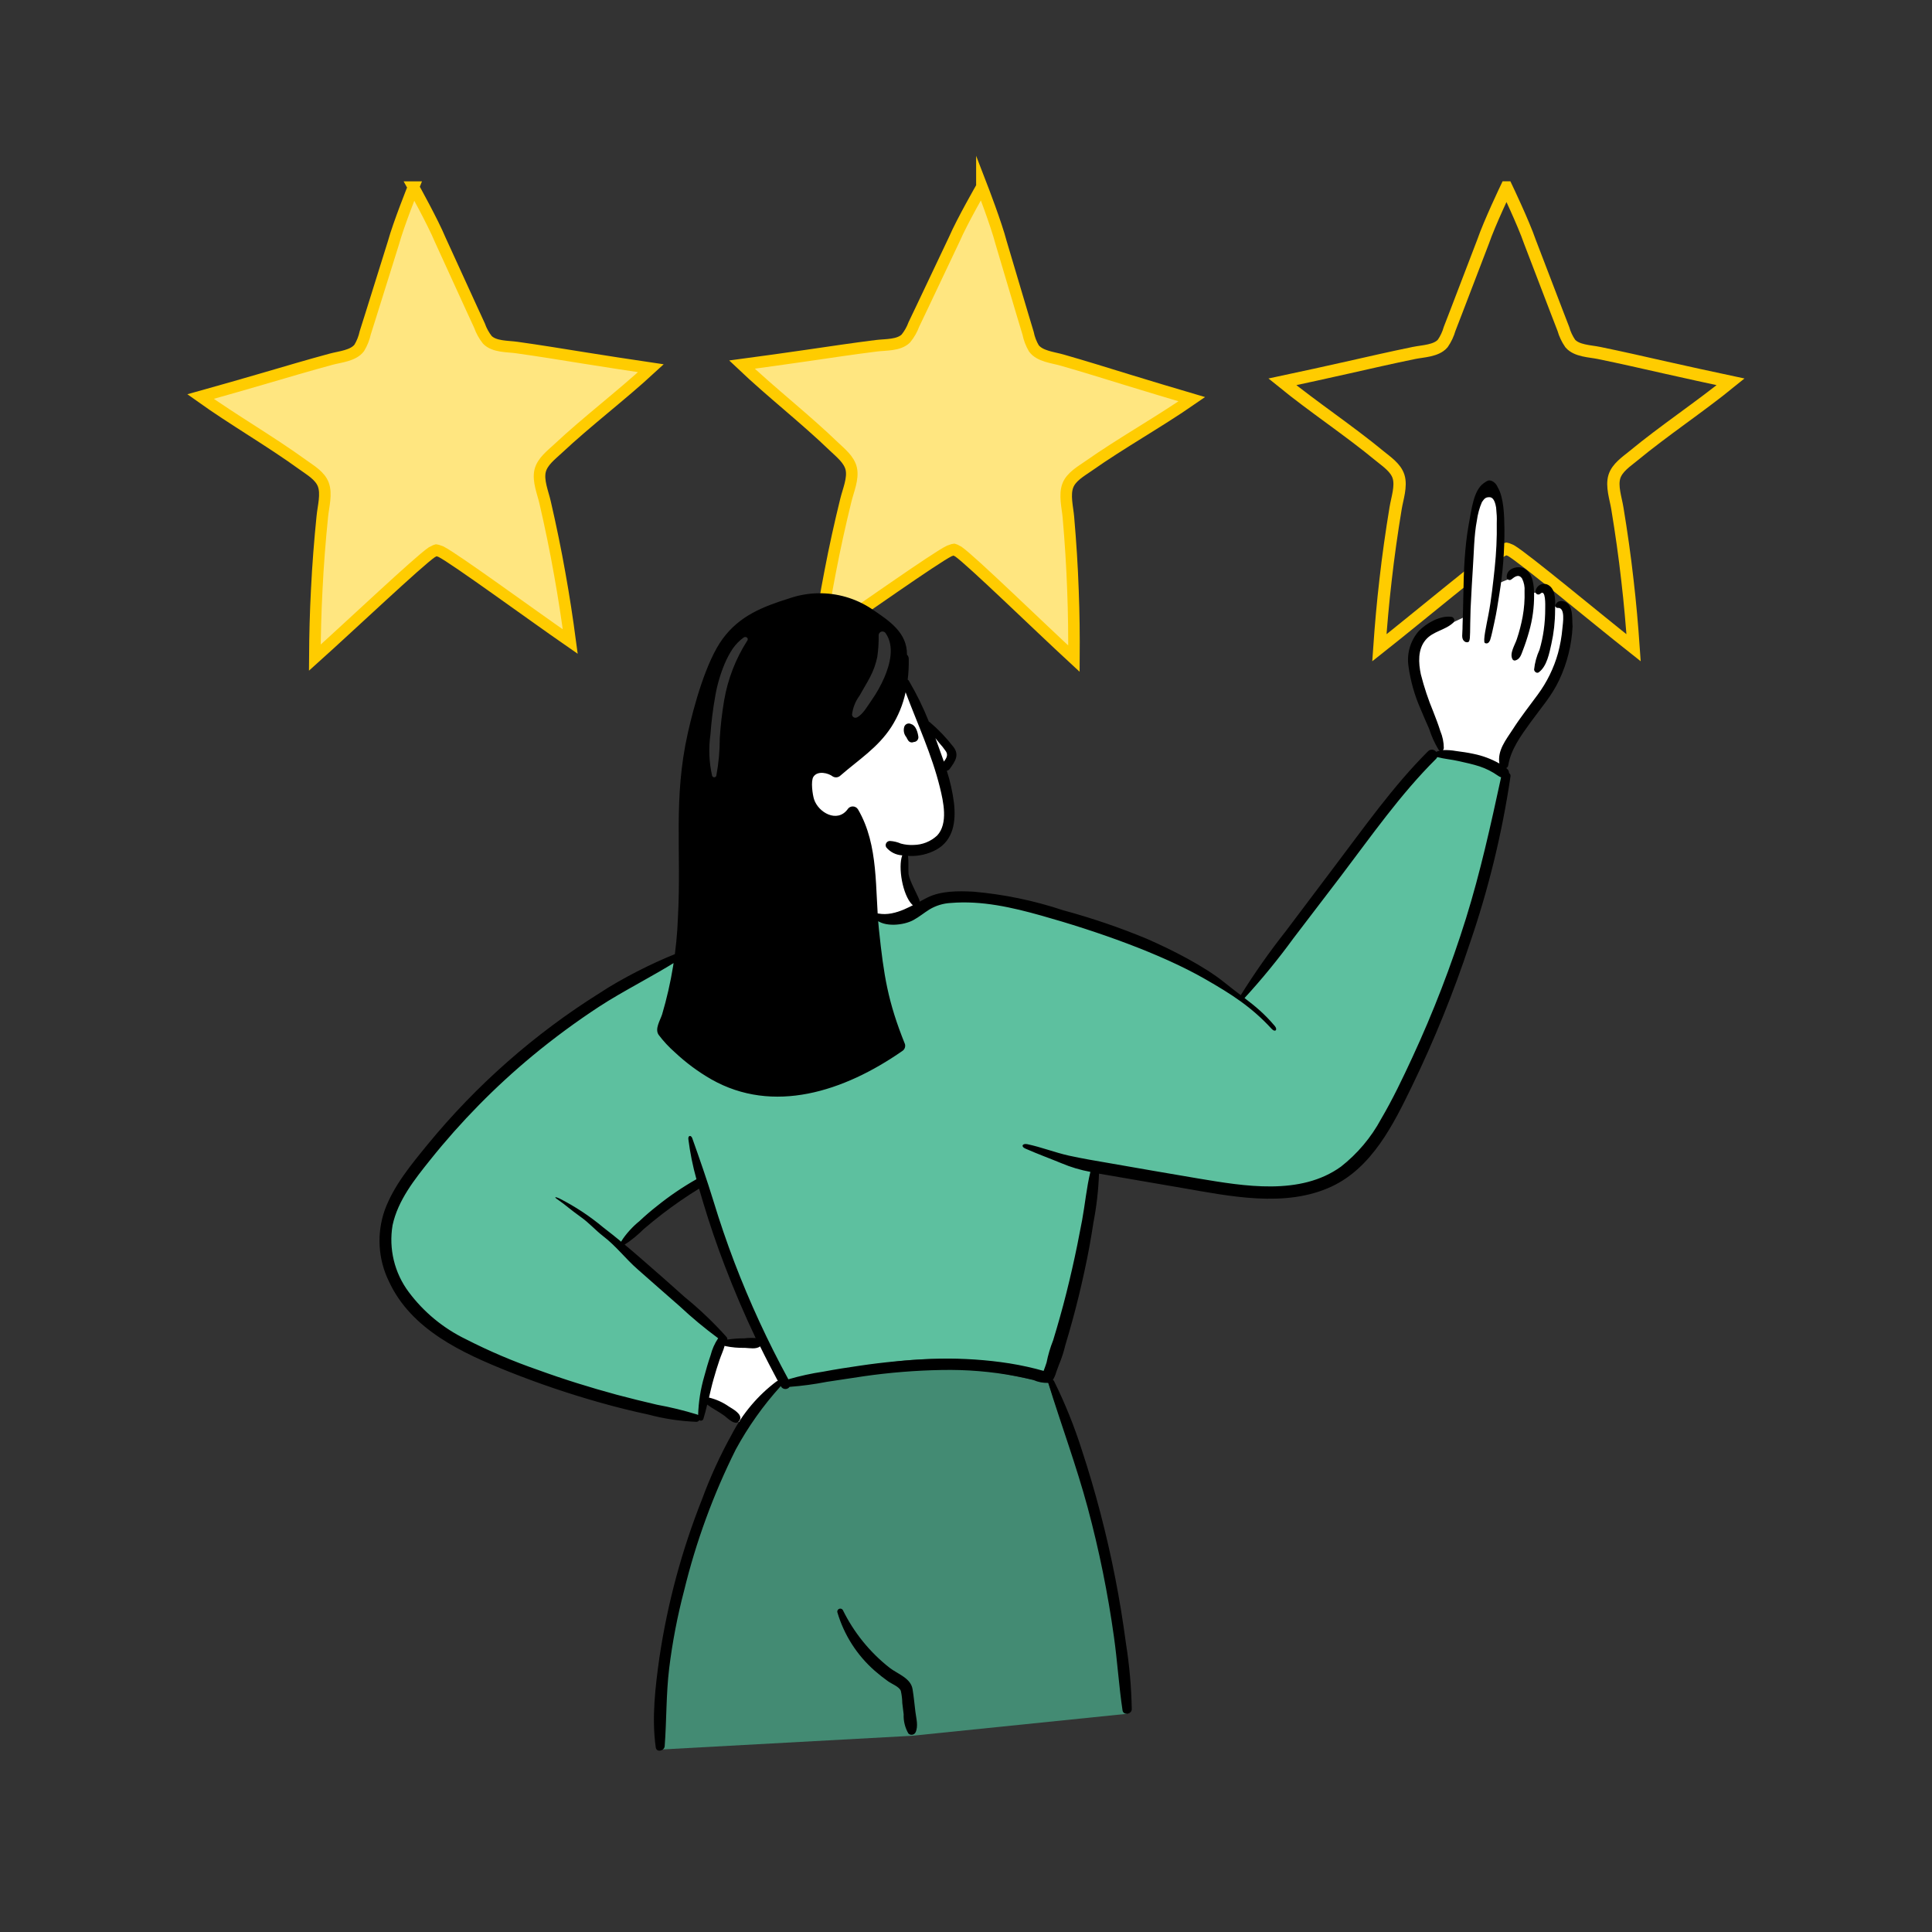 <?xml version="1.0" encoding="UTF-8" standalone="no"?>
<svg
   xmlns:dc="http://purl.org/dc/elements/1.1/"
   xmlns:cc="http://creativecommons.org/ns#"
   xmlns:rdf="http://www.w3.org/1999/02/22-rdf-syntax-ns#"
   xmlns:svg="http://www.w3.org/2000/svg"
   xmlns="http://www.w3.org/2000/svg"
   xmlns:sodipodi="http://sodipodi.sourceforge.net/DTD/sodipodi-0.dtd"
   xmlns:inkscape="http://www.inkscape.org/namespaces/inkscape"
   viewBox="0 0 300 300"
   version="1.1"
   id="svg32"
   sodipodi:docname="badges.svg"
   inkscape:version="0.92.5 (2060ec1f9f, 2020-04-08)">
  <rect x="0" y="0" width="300" height="300" fill="#333333" stroke="none"/>
  <sodipodi:namedview
     pagecolor="#ffffff"
     bordercolor="#666666"
     borderopacity="1"
     objecttolerance="10"
     gridtolerance="10"
     guidetolerance="10"
     inkscape:pageopacity="0"
     inkscape:pageshadow="2"
     inkscape:window-width="1920"
     inkscape:window-height="1019"
     id="namedview34"
     showgrid="false"
     inkscape:zoom="5.6568542"
     inkscape:cx="172.01482"
     inkscape:cy="228.06494"
     inkscape:window-x="0"
     inkscape:window-y="29"
     inkscape:window-maximized="1"
     inkscape:current-layer="svg32" />
  <defs
     id="defs4">
    <style
       id="style2"></style>
  </defs>
  <title
     id="title6">Badges</title>
  <path
     transform="matrix(-1.096,0.118,0.178,1.269,261.824,-54.784)"
     style="fill:#ffffff;fill-rule:evenodd;stroke:none;fill-opacity:1"
     inkscape:transform-center-x="-2.3398449"
     inkscape:transform-center-y="3.6285589"
     d="m 138.331,142.723 -6.077,-0.8 0.801,-7.01 -5.152,-0.498 -2.492,-4.421 0.435,-4.472 -1.823,-1.616 3.279,-3.718 2.296,-5.361 16.877,9.644 c -2.254,6.238 -5.319,12.208 -8.144,18.252 z"
     id="path853"
     inkscape:connector-curvature="0"
     sodipodi:nodetypes="ccccccccccc" />
  <path
     transform="rotate(8.6)"
     style="opacity:1;fill:#ffffff;fill-opacity:1;stroke:none;stroke-width:1.926;stroke-miterlimit:10;stroke-dasharray:none;stroke-opacity:1"
     d="m 142.1,189.487 6.021,-1.192 3.877,5.602 -4.937,7.565 -6.098,-2.863 z"
     id="rect844"
     inkscape:connector-curvature="0"
     sodipodi:nodetypes="cccccc" />
  <path
     style="fill:none;fill-opacity:1;stroke:#ffcc00;stroke-width:1.913;stroke-miterlimit:10;stroke-dasharray:none;stroke-opacity:1"
     d="m 233.924,29.108 c 0,0 -2.631,5.511 -3.624,8.397 -1.391,3.623 -2.781,7.262 -4.171,10.886 -0.34,0.894 -0.679,1.778 -1.036,2.681 -0.229,0.808 -0.59,1.573 -1.067,2.264 -1.003,1.164 -3.059,1.182 -4.466,1.473 -3.477,0.711 -6.938,1.505 -10.399,2.285 -3.333,0.744 -6.683,1.489 -10.034,2.198 4.918,3.996 10.24,7.49 15.141,11.534 1.068,0.873 2.461,1.796 2.897,3.172 0.469,1.504 -0.211,3.412 -0.454,4.916 -0.615,3.72 -1.147,7.457 -1.568,11.21 -0.404,3.477 -0.712,6.971 -0.955,10.465 5.96,-4.711 16.867,-13.811 19.039,-15.096 0.6,-0.271 0.698,-0.285 0.698,-0.285 0,0 0.099,0.014 0.698,0.285 2.172,1.285 13.078,10.385 19.039,15.096 -0.242,-3.495 -0.55,-6.988 -0.955,-10.465 -0.42,-3.753 -0.953,-7.49 -1.568,-11.21 -0.243,-1.504 -0.923,-3.412 -0.454,-4.916 0.436,-1.376 1.829,-2.299 2.897,-3.172 4.901,-4.044 10.223,-7.538 15.141,-11.534 -3.352,-0.709 -6.702,-1.454 -10.034,-2.198 -3.461,-0.781 -6.922,-1.574 -10.399,-2.285 -1.408,-0.291 -3.463,-0.308 -4.466,-1.473 -0.477,-0.691 -0.838,-1.456 -1.067,-2.264 -0.357,-0.903 -0.696,-1.787 -1.036,-2.681 -1.391,-3.624 -2.781,-7.263 -4.171,-10.886 -0.993,-2.886 -3.624,-8.397 -3.624,-8.397 z"
     id="path24-3"
     inkscape:connector-curvature="0"
     class="badges-asset-star-3" />
  <path
     style="opacity:1;fill:#ffffff;fill-opacity:1;stroke:none;stroke-width:19.255;stroke-miterlimit:10;stroke-dasharray:none;stroke-opacity:1"
     d="m 228.938,79.431 2.084,-3.73 1.741,1.547 -0.082,13.33 4.233,-1.755 0.975,3.278 2.262,-0.292 0.283,2.337 2.655,0.115 -0.843,9.156 -7.756,12.325 -0.963,4.342 -9.613,-2.975 -3.414,-9.611 -0.428,-8.227 7.624,-3.606 z"
     id="rect1766"
     inkscape:connector-curvature="0"
     sodipodi:nodetypes="ccccccccccccccccc" />
  <path
     style="opacity:1;fill:#438b73;fill-opacity:1;stroke:none;stroke-width:1.926;stroke-miterlimit:10;stroke-dasharray:none;stroke-opacity:1"
     d="m 113.2,225.356 7.568,-10.232 26.231,-3.59 15.78,3.192 8.242,24.532 3.947,26.864 -33.38,3.412 -39.452,2.156 2.625,-22.191 z"
     id="rect1771"
     inkscape:connector-curvature="0"
     sodipodi:nodetypes="cccccccccc" />
  <path
     style="fill:#ffe680;fill-opacity:1;stroke:#ffcc00;stroke-width:1.793;stroke-miterlimit:10;stroke-opacity:1;stroke-dasharray:none"
     d="m 152.47,29.005 c 0,0 -3.066,5.328 -4.286,8.148 -1.676,3.529 -3.352,7.075 -5.028,10.605 -0.41,0.871 -0.819,1.732 -1.247,2.611 -0.292,0.794 -0.713,1.533 -1.246,2.19 -1.097,1.091 -3.161,0.95 -4.597,1.133 -3.545,0.445 -7.08,0.974 -10.614,1.491 -3.403,0.489 -6.823,0.978 -10.242,1.431 4.628,4.391 9.699,8.309 14.306,12.746 1.004,0.959 2.331,1.993 2.662,3.408 0.354,1.546 -0.475,3.409 -0.835,4.9 -0.905,3.686 -1.728,7.396 -2.439,11.131 -0.674,3.458 -1.253,6.941 -1.766,10.43 6.346,-4.268 17.996,-12.56 20.275,-13.682 0.623,-0.226 0.723,-0.232 0.723,-0.232 0,0 0.098,0.022 0.679,0.34 2.081,1.457 12.325,11.434 17.944,16.623 0.027,-3.526 -0.013,-7.057 -0.15,-10.578 -0.132,-3.799 -0.378,-7.592 -0.708,-11.373 -0.128,-1.528 -0.663,-3.496 -0.076,-4.97 0.544,-1.347 2.013,-2.166 3.152,-2.96 5.232,-3.68 10.843,-6.776 16.088,-10.408 -3.309,-0.971 -6.614,-1.977 -9.902,-2.981 -3.413,-1.051 -6.827,-2.115 -10.261,-3.097 -1.39,-0.401 -3.452,-0.577 -4.369,-1.823 -0.426,-0.731 -0.729,-1.526 -0.896,-2.355 -0.288,-0.934 -0.561,-1.848 -0.833,-2.771 -1.116,-3.745 -2.23,-7.505 -3.346,-11.249 -0.774,-2.974 -2.989,-8.708 -2.989,-8.708 z"
     id="path24-3-0"
     inkscape:connector-curvature="0"
     class="badges-asset-star-2" />
  <path
     style="fill:#ffe680;fill-opacity:1;stroke:#ffcc00;stroke-width:1.793;stroke-miterlimit:10;stroke-opacity:1;stroke-dasharray:none"
     d="m 64.198,29.053 c 0,0 -2.294,5.703 -3.11,8.666 -1.168,3.728 -2.335,7.472 -3.503,11.201 -0.285,0.92 -0.57,1.83 -0.871,2.759 -0.179,0.827 -0.493,1.617 -0.929,2.342 -0.934,1.233 -2.998,1.38 -4.394,1.762 -3.448,0.934 -6.876,1.95 -10.304,2.954 -3.301,0.958 -6.62,1.918 -9.943,2.843 5.194,3.704 10.761,6.878 15.941,10.631 1.128,0.81 2.586,1.649 3.111,3.004 0.566,1.481 0.004,3.442 -0.145,4.968 -0.383,3.776 -0.681,7.565 -0.866,11.362 -0.186,3.519 -0.275,7.048 -0.298,10.575 5.691,-5.11 16.073,-14.943 18.174,-16.371 0.586,-0.31 0.684,-0.331 0.684,-0.331 0,0 0.1,0.008 0.72,0.242 2.263,1.154 13.796,9.607 20.082,13.964 -0.464,-3.496 -0.995,-6.986 -1.621,-10.454 -0.659,-3.744 -1.431,-7.465 -2.284,-11.164 -0.34,-1.496 -1.143,-3.37 -0.767,-4.911 0.351,-1.41 1.692,-2.425 2.71,-3.37 4.669,-4.373 9.794,-8.22 14.483,-12.545 -3.412,-0.501 -6.825,-1.037 -10.221,-1.574 -3.526,-0.566 -7.054,-1.144 -10.593,-1.639 -1.433,-0.203 -3.499,-0.091 -4.58,-1.197 -0.523,-0.664 -0.934,-1.41 -1.215,-2.207 -0.415,-0.885 -0.813,-1.752 -1.21,-2.628 -1.626,-3.553 -3.253,-7.122 -4.879,-10.674 -1.181,-2.837 -4.172,-8.207 -4.172,-8.207 z"
     id="path24-3-0-6"
     inkscape:connector-curvature="0"
     class="badges-asset-star-1" />
  <ellipse
     style="opacity:1;fill:#ffffff;fill-opacity:1;stroke:none;stroke-width:3.124;stroke-miterlimit:10;stroke-dasharray:none;stroke-opacity:1"
     id="path1669"
     cx="235.946"
     cy="90.35"
     rx="1.076"
     ry="0.861" />
  <ellipse
     style="opacity:1;fill:#ffffff;fill-opacity:1;stroke:none;stroke-width:3.3;stroke-miterlimit:10;stroke-dasharray:none;stroke-opacity:1"
     id="path1669-2"
     cx="239.207"
     cy="92.796"
     rx="1.076"
     ry="0.961" />
  <ellipse
     style="opacity:1;fill:#ffffff;fill-opacity:1;stroke:none;stroke-width:2.829;stroke-miterlimit:10;stroke-dasharray:none;stroke-opacity:1"
     id="path1669-6"
     cx="242.13"
     cy="95.116"
     rx="0.894"
     ry="0.85" />
  <path
     style="fill:#5dc09f;fill-opacity:1;stroke:#5dc09f;stroke-width:0.354;stroke-opacity:1"
     d="m 99.505,217.723 c -15.213,-4.243 -27.095,-8.665 -32.098,-12.845 -4.536,-3.789 -7.036,-7.41 -7.067,-12.06 -0.017,-2.537 0.487,-4.226 1.624,-6.605 3.505,-7.33 17.245,-21.263 28.551,-28.985 4.855,-3.316 14.629,-8.116 14.623,-7.616 -0.009,0.773 -0.572,6.189 -1.978,8.296 l -0.916,2.079 0.876,1.374 c 1.146,1.502 4.38,3.618 6.951,5.264 5.58,3.572 12.469,4.353 19.734,1.769 3.041,-1.082 7.821,-3.937 9.365,-5.226 1.107,-0.924 0.91,-0.25 0.51,-1.573 -2.387,-7.882 -3.444,-14.797 -3.444,-18.253 0,-0.794 0.077,-0.843 0.758,-0.478 1.225,0.656 3.739,0.494 6.384,-1.104 2.101,-1.269 2.838,-1.52 4.904,-1.668 4.23,-0.303 10.636,0.423 19.887,3.408 12.609,4.068 22.499,9.429 27.653,14.345 1.361,1.298 1.709,1.98 2.079,1.838 0.812,-0.312 -0.39,-0.821 -2.715,-2.859 -1.066,-0.935 -1.93,-1.711 -1.933,-1.845 -0.002,-0.135 1.213,-1.766 2.205,-2.895 0.992,-1.129 5.157,-7.065 9.651,-12.996 10.604,-13.994 12.235,-15.459 15.361,-18.899 l 2.62,-2.883 3.612,0.737 c 1.694,0.346 3.776,1.012 4.638,1.43 1.556,0.753 2.151,1.289 1.922,2.731 -0.499,3.136 -3.815,16.328 -5.351,21.185 -2.783,8.802 -8.277,22.506 -11.794,28.872 -5.186,9.385 -11.667,13.255 -21.236,12.629 -5.519,-0.361 -27.208,-4.548 -32.389,-6.052 -3.74,-1.085 -3.187,-1.75 -3.187,-0.916 0,0.511 0.679,0.197 3.911,1.453 2.285,0.888 5.311,1.815 5.861,1.952 0.795,0.199 0.962,0.403 0.815,1 -0.101,0.413 -0.581,3.124 -0.877,4.971 -1.139,7.112 -3.414,15.598 -5.642,22.772 l -1.11,3.573 -1.131,-0.335 c -2.752,-0.816 -8.694,-2.494 -14.061,-2.496 -6.515,-0.002 -10.62,0.558 -17.846,2.532 -7.312,1.997 -7.433,1.3 -9.366,-2.408 -3.014,-5.779 -6.221,-14.264 -9.62,-24.389 -2.258,-6.725 -2.719,-10.386 -3.052,-10.386 -0.751,0 0.198,3.171 1.171,6.389 0.133,0.439 -0.951,1.246 -2.725,2.415 -2.921,1.924 -7.941,6.414 -8.465,7.393 -0.53,0.989 -1.131,0.126 -3.001,-1.434 -2.448,-2.042 -6.408,-4.62 -7.186,-4.62 -0.986,0 -0.669,-0.542 2.431,1.817 1.521,1.158 4.649,3.948 6.763,5.958 3.848,3.659 12.318,10.836 14.427,12.498 l 0.918,1.224 -1.071,3.056 c -0.478,1.455 -1.053,3.832 -1.392,5.51 l -0.679,3.832 z"
     id="path843"
     inkscape:connector-curvature="0"
     sodipodi:nodetypes="ssssscscccsccscccsccccssccscccsccsccccscccsccscscsssscccccs" />
  <path
     inkscape:connector-curvature="0"
     style="fill:#fa84bf;fill-opacity:1;stroke:#fa84bf;stroke-width:0.326px;stroke-miterlimit:10;stroke-opacity:1"
     d="m 24.219,-352.796 c -1.742,3.355 -3.338,6.793 -4.754,10.293 -1.859,5.089 -4.115,13.013 -5.088,13.938 -0.979,0.929 -9.105,3.24 -9.105,3.24 0,0 -0.213,4.421 -0.123,15.137 0.004,0.488 1.507,1.311 1.506,1.824 -0.016,7.007 -1.453,16.404 -1.488,28.273 6.563,-5.537 13.515,-10.649 20.289,-15.941 0.414,-0.383 1.053,-0.383 1.467,0 5.435,5.381 11.166,10.455 17.166,15.197 -0.244,-3.518 -0.554,-7.035 -0.961,-10.535 -0.423,-3.778 -0.959,-7.54 -1.578,-11.285 -0.245,-1.514 -0.929,-3.435 -0.457,-4.949 0.439,-1.385 1.841,-2.314 2.916,-3.193 4.934,-4.071 10.291,-7.588 15.242,-11.611 -3.374,-0.714 -6.747,-1.464 -10.102,-2.213 -3.484,-0.786 -6.969,-1.585 -10.469,-2.301 -1.417,-0.293 -3.486,-0.31 -4.496,-1.482 -0.48,-0.696 -0.844,-1.466 -1.074,-2.279 -0.359,-0.909 -0.701,-1.799 -1.043,-2.699 -1.4,-3.648 -2.799,-7.312 -4.199,-10.959 -1,-2.906 -2.22,-5.732 -3.648,-8.453 z"
     id="path24-7" />
  <path
     inkscape:connector-curvature="0"
     class="d"
     d="m 228.925,-324.188 c -9.1,-2.361 -18.84,-1.872 -27.634,-5.438 a 0.06,0.06 0 0 0 -0.016,-0.049 q -4.347,-13.215 -8.7,-26.446 c -0.081,-0.228 -0.439,-0.325 -0.553,-0.065 q -4.788,9.845 -8.859,20 c -0.7,1.742 -1.368,3.5 -2.035,5.26 a 3.047,3.047 0 0 1 -0.538,1.189 3.077,3.077 0 0 1 -1.221,0.456 c -0.961,0.293 -1.938,0.569 -2.9,0.846 -3.567,1.01 -7.182,1.906 -10.813,2.687 -4.12,0.88 -8.289,1.6 -12.457,2.182 -0.228,0.033 -0.277,0.358 -0.131,0.505 a 187.177,187.177 0 0 0 21.121,17.31 q -2.541,12.482 -4.576,25.077 a 0.306,0.306 0 0 0 0.5,0.294 c 6.416,-6.563 15.47,-9.934 21.381,-17.034 l 1.221,1.417 c 0.423,-2.361 0.863,-4.738 1.3,-7.1 a 41.094,41.094 0 0 1 1.088,-4.663 3.818,3.818 0 0 1 1.775,-2.524 c 2.085,-0.977 2.98,1.449 3.078,3.061 a 32.577,32.577 0 0 1 -0.635,8.24 2.6,2.6 0 0 1 2.378,-0.081 2.822,2.822 0 0 1 1.547,2.28 2.177,2.177 0 0 1 1.693,-0.082 3.3,3.3 0 0 1 1.775,2.687 1.8,1.8 0 0 1 2.166,0.472 c 1.075,1.254 0.847,3.583 0.863,5.113 a 37.171,37.171 0 0 1 -0.863,8.159 l 0.391,0.391 a 0.3,0.3 0 0 0 0.5,-0.212 c 0.831,-6.563 1.678,-13.125 2.02,-19.736 q 0.121,-2.492 0.146,-4.983 c 0,-0.961 -0.146,-1.645 0.6,-2.329 0.6,-0.537 1.188,-1.075 1.791,-1.628 2.426,-2.231 4.787,-4.495 7.116,-6.823 q 3.883,-3.885 7.572,-7.947 a 0.284,0.284 0 0 0 -0.091,-0.486 z"
     id="path28-9"
     style="fill:#fa84bf;fill-opacity:1" />
  <path
     inkscape:connector-curvature="0"
     class="d"
     d="m 144.916,-327.379 c -9.233,-1.791 -18.938,-0.684 -27.943,-3.713 0,-0.016 0,-0.016 -0.017,-0.033 q -5.178,-12.921 -10.34,-25.859 a 0.305,0.305 0 0 0 -0.586,0 c -2.817,6.84 -5.39,13.777 -7.67,20.8 -0.586,1.791 -1.156,3.583 -1.694,5.374 -0.146,0.472 -0.2,0.814 -0.635,1.058 a 7.731,7.731 0 0 1 -1.221,0.456 c -0.928,0.342 -1.873,0.684 -2.8,1.01 -3.452,1.221 -6.953,2.312 -10.487,3.306 q -6.01,1.68 -12.15,2.893 a 0.3,0.3 0 0 0 -0.13,0.5 185.645,185.645 0 0 0 22.18,15.963 q -0.66,4.764 -1.25,9.526 a 16.8,16.8 0 0 1 10.015,1.368 11.665,11.665 0 0 1 3.256,2.345 35.43,35.43 0 0 0 5.765,-6.025 c 5.716,6.042 12.6,10.764 18.841,16.2 a 0.3,0.3 0 0 0 0.5,-0.212 c 0.423,-6.595 0.863,-13.206 0.781,-19.834 -0.016,-1.661 -0.065,-3.322 -0.163,-4.983 -0.049,-0.944 -0.26,-1.645 0.44,-2.361 0.57,-0.57 1.124,-1.156 1.677,-1.742 2.28,-2.378 4.495,-4.788 6.677,-7.263 2.426,-2.752 4.771,-5.553 7.067,-8.4 0.131,-0.065 0.115,-0.325 -0.113,-0.374 z"
     id="path30-3"
     style="fill:#fa84bf;fill-opacity:1" />
  <path
     d="m 231.322,74.602 c -0.312,-0.04 -0.64,0.231 -0.939,0.432 -1.59,1.138 -1.876,4.073 -2.328,6.453 -0.608,3.347 -0.781,7.325 -0.82,10.639 -0.029,1.76 -0.076,3.307 -0.133,5.051 0.021,1.341 -0.284,2.002 0.363,2.463 0.153,0.108 0.53,0.167 0.664,-0.078 0.216,-0.52 0.103,-1.414 0.223,-5.033 0.121,-2.296 0.259,-5.146 0.346,-6.199 0.163,-2.281 0.181,-5.193 0.623,-7.461 0.135,-1.017 0.406,-2.013 0.793,-2.908 0.407,-0.594 0.602,-0.774 1.225,-0.754 0.275,0.04 0.736,0.174 0.977,1.607 0.102,1.314 0.129,1.294 0.1,2.404 0.042,2.31 -0.078,4.642 -0.314,6.916 -0.218,2.075 -0.543,5.098 -0.979,7.307 -0.293,1.575 -0.885,4.115 -0.557,4.404 0.421,0.199 0.667,-0.094 0.814,-0.439 0.293,-0.942 0.399,-1.616 0.648,-2.697 0.374,-1.682 0.524,-2.782 0.801,-4.52 0.535,-3.27 0.798,-6.658 0.779,-10.059 -0.028,-2.126 -0.094,-4.866 -1.035,-6.449 -0.264,-0.621 -0.732,-1.012 -1.25,-1.078 z m 4.527,13.477 c -0.944,-0.025 -1.946,0.533 -1.885,1.559 0.015,0.381 0.471,0.569 0.75,0.309 0.537,-0.439 1.124,-0.845 1.629,-0.113 0.307,0.609 0.441,1.291 0.389,1.971 0.042,1.32 -0.057,2.64 -0.293,3.939 -0.221,1.193 -0.526,2.369 -0.912,3.52 -0.293,0.9 -1.171,2.199 -0.666,3.109 0.089,0.152 0.269,0.225 0.439,0.18 0.717,-0.195 0.911,-0.88 1.156,-1.531 0.374,-0.961 0.7,-1.954 0.977,-2.947 0.536,-1.868 0.799,-3.804 0.781,-5.748 -0.032,-1.384 -0.114,-3.223 -1.482,-4.021 -0.261,-0.142 -0.568,-0.216 -0.883,-0.225 z m 3.879,2.582 c -0.684,0.014 -1.246,0.543 -1.301,1.225 0.009,0.385 0.471,0.575 0.748,0.309 0.879,-0.831 0.766,1.873 0.766,2.248 0.005,1.138 -0.071,2.275 -0.229,3.402 -0.143,1.024 -0.36,2.037 -0.65,3.029 -0.448,0.979 -0.734,2.023 -0.848,3.094 0.016,0.326 0.423,0.652 0.732,0.424 1.27,-0.944 1.629,-2.981 1.955,-4.43 0.377,-1.695 0.568,-3.426 0.57,-5.162 0,-1.172 0.212,-3.03 -0.879,-3.844 -0.245,-0.197 -0.551,-0.302 -0.865,-0.295 z m -112.664,1.459 c -1.532,0.025 -3.05,0.292 -4.498,0.791 -4.2,1.319 -7.72,2.72 -10.342,6.27 -2.589,3.518 -4.478,10.439 -5.422,14.656 -2.28,10.161 -0.977,18.27 -1.531,28.578 -0.181,5.117 -1.007,10.19 -2.459,15.1 -0.309,0.961 -1.172,2.248 -0.537,3.176 0.746,0.99 1.593,1.902 2.525,2.719 1.714,1.61 3.609,3.014 5.648,4.186 9.608,5.455 20.569,1.921 29.639,-4.381 0.367,-0.222 0.546,-0.658 0.439,-1.074 -2.671,-6.628 -3.29,-10.65 -4.039,-17.75 -0.652,-6.237 0.033,-13.091 -3.256,-18.709 -0.371,-0.611 -1.258,-0.611 -1.629,0 -1.612,2.149 -4.528,0.488 -5.195,-1.564 -0.228,-0.7 -0.538,-2.833 -0.1,-3.5 0.651,-0.993 2.3,-0.601 3.029,-0.033 0.376,0.208 0.844,0.148 1.156,-0.146 2.866,-2.491 5.813,-4.331 7.9,-7.539 1.063,-1.653 1.818,-3.485 2.23,-5.406 1.84,4.9 4.07,9.673 5.324,14.77 0.537,2.182 1.319,5.619 -0.424,7.475 -0.991,0.924 -2.291,1.447 -3.646,1.465 -0.669,0.036 -1.34,-0.035 -1.986,-0.211 -0.541,-0.237 -1.121,-0.376 -1.711,-0.408 -0.499,0.006 -0.811,0.542 -0.57,0.979 0.616,0.751 1.522,1.207 2.492,1.254 -0.684,1.856 0.059,6.123 1.508,7.621 0.511,0.479 1.331,-0.007 1.156,-0.686 -0.395,-0.997 -1.519,-2.962 -1.685,-4.022 -0.065,-0.945 0.032,-1.889 -0.082,-2.834 0.082,0 0.162,0.018 0.244,0.018 1.434,0.051 2.856,-0.281 4.119,-0.961 2.72,-1.482 3.095,-4.462 2.77,-7.279 -0.214,-1.694 -0.586,-3.363 -1.109,-4.988 0.182,-0.04 0.344,-0.144 0.457,-0.293 0.831,-1.172 1.563,-2.167 0.537,-3.453 -1.08,-1.394 -2.303,-2.671 -3.648,-3.811 -0.038,-0.031 -0.082,-0.053 -0.129,-0.064 -0.872,-2.194 -1.911,-4.317 -3.109,-6.352 -0.043,-0.075 -0.106,-0.138 -0.182,-0.18 0.129,-1.064 0.184,-2.136 0.164,-3.207 0.008,-0.252 -0.093,-0.496 -0.277,-0.668 0.033,-3.42 -2.67,-5.211 -5.52,-7.133 -2.446,-1.614 -5.322,-2.451 -8.252,-2.402 z m 115.398,1.203 c -0.372,-0.008 -0.722,0.151 -0.893,0.551 -0.1,0.212 0.016,0.553 0.309,0.521 1.238,-0.114 0.799,2.409 0.732,3.174 -0.114,1.305 -0.343,2.597 -0.684,3.861 -0.652,2.323 -1.722,4.508 -3.158,6.447 -1.3,1.775 -2.655,3.486 -3.844,5.342 -1.075,1.661 -2.427,3.289 -2.1,5.34 -1.252,-0.711 -2.61,-1.217 -4.021,-1.5 -0.9,-0.195 -1.792,-0.325 -2.701,-0.439 -0.676,-0.121 -1.364,-0.17 -2.051,-0.146 0.08,-0.079 0.131,-0.182 0.146,-0.293 -0.005,-0.924 -0.194,-1.837 -0.555,-2.688 -0.309,-1.009 -0.699,-1.986 -1.074,-2.963 -0.786,-1.888 -1.434,-3.83 -1.938,-5.812 -0.374,-1.759 -0.5,-3.86 0.717,-5.326 1.156,-1.4 3.077,-1.514 4.33,-2.719 0.319,-0.335 0.089,-0.889 -0.373,-0.9 -1.726,-0.195 -3.812,0.994 -4.984,2.201 -1.333,1.52 -1.92,3.556 -1.6,5.553 0.312,2.228 0.926,4.403 1.824,6.465 0.423,1.059 0.913,2.116 1.369,3.174 0.358,1.135 0.849,2.224 1.465,3.242 0.051,0.067 0.12,0.117 0.199,0.146 -0.196,0.048 -0.387,0.113 -0.57,0.195 -0.299,-0.411 -0.894,-0.458 -1.254,-0.1 -5.5,5.488 -9.999,11.935 -14.688,18.107 -2.475,3.273 -4.946,6.551 -7.41,9.836 -2.512,3.181 -4.846,6.499 -6.992,9.938 -0.765,-0.579 -1.568,-1.19 -2.473,-1.922 -3.24,-2.621 -8.191,-5.101 -12.018,-6.791 -4.268,-1.776 -8.647,-3.271 -13.109,-4.477 -4.517,-1.503 -9.195,-2.471 -13.938,-2.883 -2.345,-0.114 -5.001,-0.147 -7.15,0.928 -2.2,1.107 -4.882,2.972 -7.585,2.468 -0.489,-0.13 -0.839,0.466 -0.488,0.83 1.368,1.368 4.475,1.001 5.956,0.17 0.863,-0.472 1.629,-1.108 2.459,-1.629 1.003,-0.602 2.138,-0.949 3.307,-1.01 4.787,-0.407 9.541,0.684 14.117,1.971 8.533,2.393 18.5,5.895 25.371,9.836 4.087,2.345 7.201,4.315 10.357,7.75 0.538,0.587 0.977,0.131 0.473,-0.455 -1.606,-1.917 -3.058,-3.089 -4.693,-4.338 2.699,-2.943 5.229,-6.036 7.58,-9.264 2.459,-3.208 4.917,-6.433 7.359,-9.641 4.723,-6.22 9.232,-12.699 14.785,-18.221 0.089,-0.081 0.158,-0.181 0.201,-0.293 1.091,0.293 2.263,0.375 3.371,0.635 1.074,0.245 2.165,0.472 3.207,0.814 1.01,0.335 1.965,0.818 2.834,1.432 0.152,0.112 0.321,0.201 0.5,0.262 -1.6,7.377 -3.208,14.705 -5.455,21.918 -2.301,7.367 -5.082,14.575 -8.326,21.578 -1.5,3.24 -3.045,6.482 -4.852,9.559 -1.544,2.866 -3.662,5.382 -6.223,7.393 -6.3,4.56 -15.045,3.03 -22.178,1.842 -4.592,-0.766 -9.201,-1.581 -13.793,-2.379 -2.1,-0.358 -4.217,-0.716 -6.299,-1.172 -2.182,-0.489 -4.269,-1.317 -6.434,-1.773 -0.782,-0.163 -1.042,0.374 -0.309,0.684 2.085,0.912 3.599,1.449 5.617,2.279 1.44,0.607 2.942,1.055 4.479,1.336 -0.6,2.459 -0.831,5.046 -1.287,7.521 -0.472,2.524 -0.977,5.048 -1.547,7.539 -0.57,2.508 -1.189,5.002 -1.889,7.477 -0.342,1.205 -0.684,2.408 -1.059,3.613 -0.447,1.123 -0.79,2.284 -1.025,3.469 -0.066,0.212 -0.146,0.407 -0.211,0.619 -0.082,0.228 -0.163,0.44 -0.244,0.668 -0.407,-0.114 -0.801,-0.228 -1.201,-0.326 -1.796,-0.453 -3.618,-0.801 -5.455,-1.041 -3.58,-0.473 -7.193,-0.637 -10.801,-0.49 -3.701,0.152 -7.392,0.5 -11.057,1.043 -1.905,0.276 -3.809,0.57 -5.699,0.928 -1.833,0.272 -3.645,0.67 -5.424,1.189 -3.199,-5.869 -6.001,-11.946 -8.387,-18.189 -1.189,-3.126 -2.268,-6.285 -3.24,-9.477 -0.993,-3.241 -2.166,-6.595 -3.301,-9.787 -0.179,-0.488 -0.668,-0.44 -0.6,0.162 0.265,2.101 0.684,4.181 1.254,6.221 -2.139,1.212 -4.175,2.595 -6.09,4.137 -0.961,0.749 -1.889,1.547 -2.785,2.393 -0.955,0.748 -2.141,2.039 -2.768,3.077 -0.181,0.336 0.186,0.702 0.521,0.52 0.94,-0.56 2.18,-1.615 2.948,-2.395 0.929,-0.8 1.888,-1.563 2.865,-2.328 1.838,-1.409 3.746,-2.725 5.717,-3.941 0.212,0.733 0.424,1.467 0.652,2.201 0.993,3.306 2.11,6.58 3.354,9.82 1.449,3.794 3.044,7.522 4.787,11.186 -0.58,-0.046 -1.163,-0.033 -1.74,0.037 -0.894,-0.007 -1.787,0.06 -2.67,0.199 0.024,-0.138 -0.012,-0.281 -0.1,-0.391 -1.994,-2.23 -4.161,-4.299 -6.48,-6.188 -2.149,-1.938 -4.331,-3.843 -6.514,-5.748 -2.019,-1.759 -4.055,-3.485 -6.189,-5.113 -2.086,-1.745 -4.364,-3.247 -6.789,-4.479 -0.9,-0.391 -0.8,-0.162 0.049,0.391 0.814,0.554 1.531,1.237 3.387,2.572 1.107,0.782 2.232,2.019 3.307,2.85 2.149,1.645 3.451,3.485 5.486,5.26 2.15,1.872 4.268,3.778 6.434,5.65 1.899,1.776 3.9,3.44 5.992,4.984 -0.54,0.805 -0.937,1.697 -1.172,2.637 -0.375,1.091 -0.7,2.201 -0.994,3.307 -0.565,1.945 -0.882,3.953 -0.945,5.977 -0.049,-0.037 -0.104,-0.064 -0.162,-0.082 -2.042,-0.627 -4.119,-1.134 -6.221,-1.516 -2.085,-0.488 -4.168,-0.993 -6.236,-1.547 -4.136,-1.123 -8.224,-2.391 -12.246,-3.857 -3.84,-1.327 -7.582,-2.921 -11.199,-4.771 -3.504,-1.695 -6.548,-4.209 -8.875,-7.328 -2.219,-2.969 -3.125,-6.718 -2.508,-10.373 0.831,-3.876 3.435,-7.133 5.861,-10.162 4.734,-5.917 10.06,-11.335 15.895,-16.17 3.303,-2.729 6.755,-5.273 10.34,-7.619 3.6,-2.362 8.645,-4.879 12.26,-7.207 0.488,-0.31 0.18,-1.205 -0.406,-0.977 -3.698,1.463 -8.438,3.869 -11.756,6.062 -10.156,6.358 -19.209,14.329 -26.801,23.6 -2.524,3.094 -5.194,6.3 -6.6,10.1 -1.29,3.644 -1.055,7.654 0.65,11.123 3.453,7.458 11.35,11.089 18.564,13.971 4.658,1.86 9.412,3.471 14.24,4.828 2.475,0.7 4.965,1.318 7.473,1.855 2.432,0.649 4.928,1.026 7.443,1.125 0.192,0.003 0.371,-0.097 0.471,-0.262 0.226,0.179 0.561,0.067 0.635,-0.211 0.228,-0.732 0.407,-1.466 0.586,-2.201 0.847,0.635 1.825,1.107 2.688,1.742 0.5,0.391 1.791,1.727 2.361,0.684 0.505,-0.928 -1.107,-1.758 -1.693,-2.133 -0.93,-0.65 -1.974,-1.119 -3.078,-1.383 0.228,-0.961 0.44,-1.923 0.717,-2.883 0.276,-0.994 0.586,-1.986 0.912,-2.947 0.244,-0.732 0.601,-1.466 0.801,-2.215 l 0.1,0.049 c 1.001,0.206 2.023,0.298 3.045,0.275 0.749,0.033 1.743,0.246 2.361,-0.227 0.88,1.808 1.808,3.582 2.752,5.357 -0.074,0.015 -0.146,0.043 -0.211,0.082 -2.88,2.171 -5.239,4.959 -6.904,8.158 -1.82,3.271 -3.383,6.679 -4.674,10.193 -3.128,7.89 -5.341,16.113 -6.596,24.508 -0.635,4.543 -1.222,9.399 -0.57,13.971 0.114,0.83 1.32,0.554 1.385,-0.178 0.309,-4.039 0.211,-8.061 0.699,-12.1 0.501,-4.064 1.274,-8.09 2.314,-12.051 1.844,-7.589 4.537,-14.947 8.027,-21.934 1.917,-3.525 4.246,-6.811 6.938,-9.787 0.019,-0.019 0.035,-0.04 0.047,-0.064 0.018,0.018 0.029,0.04 0.033,0.064 0.288,0.504 1.001,0.538 1.336,0.065 1.941,-0.147 3.871,-0.408 5.781,-0.781 1.905,-0.276 3.81,-0.586 5.715,-0.863 4.009,-0.578 8.05,-0.904 12.1,-0.977 3.882,-0.08 7.762,0.243 11.578,0.961 0.912,0.179 1.808,0.375 2.701,0.6 0.722,0.322 1.509,0.473 2.299,0.439 -0.002,0.028 0.004,0.057 0.018,0.082 1.987,6.448 4.346,12.783 6.105,19.312 1.771,6.591 3.131,13.286 4.072,20.045 0.537,3.794 0.764,7.62 1.334,11.414 0.13,0.831 1.434,0.602 1.434,-0.193 -0.064,-3.41 -0.365,-6.811 -0.9,-10.18 -0.456,-3.4 -0.993,-6.774 -1.66,-10.145 -1.319,-6.756 -3.059,-13.424 -5.211,-19.963 -1.161,-3.654 -2.599,-7.215 -4.301,-10.65 -0.043,-0.075 -0.105,-0.137 -0.18,-0.18 0.232,-0.374 0.408,-0.78 0.521,-1.205 0.13,-0.374 0.277,-0.733 0.408,-1.107 0.421,-1.002 0.758,-2.036 1.008,-3.094 0.375,-1.254 0.75,-2.523 1.092,-3.793 0.7,-2.541 1.319,-5.1 1.873,-7.67 0.554,-2.508 1.01,-5.048 1.4,-7.588 0.482,-2.498 0.771,-5.03 0.863,-7.572 4.267,0.733 8.528,1.466 12.783,2.199 7.458,1.286 16.136,3.16 23.334,-0.199 6.269,-2.931 9.591,-9.623 12.457,-15.535 3.481,-7.187 6.484,-14.596 8.99,-22.178 2.911,-8.449 5.031,-17.15 6.334,-25.99 0.03,-0.197 -0.059,-0.394 -0.229,-0.5 0.006,-0.225 -0.083,-0.443 -0.244,-0.6 -0.065,-0.065 -0.13,-0.115 -0.195,-0.18 0.163,-0.069 0.279,-0.216 0.309,-0.391 0.407,-2.524 2.02,-4.69 3.486,-6.725 1.563,-2.166 3.322,-4.138 4.445,-6.58 1.226,-2.606 1.928,-5.428 2.066,-8.305 -0.1,-1.058 0.095,-2.67 -0.703,-3.484 -0.261,-0.269 -0.655,-0.443 -1.027,-0.451 z m -105.457,4.736 c 0.212,-0.009 0.413,0.097 0.525,0.277 1.4,2.016 0.683,4.784 -0.213,6.869 -0.537,1.236 -1.196,2.414 -1.969,3.518 -0.6,0.847 -1.319,2.181 -2.264,2.67 -0.343,0.184 -0.76,-0.051 -0.781,-0.439 0.129,-1.055 0.527,-2.059 1.156,-2.916 0.537,-0.977 1.139,-1.921 1.66,-2.93 0.512,-0.979 0.885,-2.025 1.107,-3.107 0.16,-1.116 0.231,-2.244 0.211,-3.371 0.01,-0.309 0.257,-0.558 0.566,-0.57 z m -21.283,0.855 c 0.265,0.002 0.513,0.248 0.33,0.541 -1.808,2.817 -3.033,5.969 -3.602,9.268 -0.334,1.956 -0.562,3.929 -0.684,5.91 8e-4,1.956 -0.179,3.907 -0.537,5.83 -0.103,0.315 -0.548,0.315 -0.65,0 -0.478,-2.1 -0.567,-4.269 -0.262,-6.4 0.14,-1.977 0.385,-3.944 0.734,-5.895 0.294,-1.756 0.791,-3.472 1.48,-5.113 0.339,-0.801 0.748,-1.57 1.223,-2.299 0.468,-0.677 1.046,-1.271 1.711,-1.756 0.077,-0.061 0.167,-0.087 0.256,-0.086 z m 25.406,13.428 c -0.331,-0.003 -0.624,0.214 -0.719,0.531 -0.166,0.561 -0.037,1.168 0.342,1.613 0.071,0.166 0.159,0.324 0.262,0.473 0.172,0.283 0.523,0.4 0.83,0.277 0.016,0 0.016,-0.018 0.033,-0.018 0.43,-4.9e-4 0.767,-0.369 0.73,-0.797 -0.081,-0.651 -0.373,-1.759 -1.09,-1.971 -0.016,0 -0.017,-0.016 -0.033,-0.016 -0.109,-0.06 -0.231,-0.093 -0.355,-0.094 z m 4.121,2.275 c 0.18,0.244 0.373,0.471 0.568,0.715 0.39,0.425 0.75,0.877 1.076,1.354 0.375,0.602 0.033,1.09 -0.326,1.578 -0.374,-1.074 -0.765,-2.15 -1.156,-3.225 -0.047,-0.143 -0.101,-0.284 -0.162,-0.422 z m -14.771,135.17 c -0.292,7.5e-4 -0.511,0.268 -0.455,0.555 v 0.002 c 1.033,3.518 3.045,6.67 5.801,9.088 0.666,0.583 1.362,1.132 2.084,1.645 0.57,0.407 1.726,0.829 1.971,1.48 0.143,0.626 0.219,1.265 0.229,1.906 0.065,0.57 0.13,1.157 0.211,1.727 -0.044,1.043 0.21,2.077 0.732,2.98 0.327,0.33 0.879,0.256 1.107,-0.148 0.473,-0.993 0.114,-2.165 -0.016,-3.223 -0.146,-1.172 -0.244,-2.345 -0.439,-3.5 -0.277,-1.742 -2.33,-2.361 -3.584,-3.338 -3.057,-2.406 -5.534,-5.469 -7.248,-8.961 -0.086,-0.133 -0.234,-0.214 -0.393,-0.213 z"
     id="path8"
     inkscape:connector-curvature="0"
     sodipodi:nodetypes="scccccccccccccccccccccssccccccccccccscccccccccccccccccccccccccccccccccccccccccccccccccccccccccscccccccccccccccccccccccccccccccccccccccccccccccccccccccccccccccccccccccccccccccccccccccccccccccccccccccccccccccccccccccccccccccccccccccccccccccccccccccccccccccccccccccccccccccccccccccccccccscccccccccccccccccccccccccccccccccccccccccccccccccccccccccccc" />
  <path
     style="color:#000000;font-style:normal;font-variant:normal;font-weight:normal;font-stretch:normal;font-size:medium;line-height:normal;font-family:sans-serif;font-variant-ligatures:normal;font-variant-position:normal;font-variant-caps:normal;font-variant-numeric:normal;font-variant-alternates:normal;font-feature-settings:normal;text-indent:0;text-align:start;text-decoration:none;text-decoration-line:none;text-decoration-style:solid;text-decoration-color:#000000;letter-spacing:normal;word-spacing:normal;text-transform:none;writing-mode:lr-tb;direction:ltr;text-orientation:mixed;dominant-baseline:auto;baseline-shift:baseline;text-anchor:start;white-space:normal;shape-padding:0;clip-rule:nonzero;display:inline;overflow:visible;visibility:visible;opacity:1;isolation:auto;mix-blend-mode:normal;color-interpolation:sRGB;color-interpolation-filters:linearRGB;solid-color:#000000;solid-opacity:1;vector-effect:none;fill:none;fill-opacity:1;fill-rule:nonzero;stroke:none;stroke-width:1px;stroke-linecap:butt;stroke-linejoin:miter;stroke-miterlimit:4;stroke-dasharray:none;stroke-dashoffset:0;stroke-opacity:1;color-rendering:auto;image-rendering:auto;shape-rendering:auto;text-rendering:auto;enable-background:accumulate"
     d="m 224.443,70.242 -0.492,0.869 4.375,2.475 0.492,-0.869 z"
     id="path864"
     inkscape:connector-curvature="0"
     class="badge-asset-spark" />
  <path
     style="color:#000000;font-style:normal;font-variant:normal;font-weight:normal;font-stretch:normal;font-size:medium;line-height:normal;font-family:sans-serif;font-variant-ligatures:normal;font-variant-position:normal;font-variant-caps:normal;font-variant-numeric:normal;font-variant-alternates:normal;font-feature-settings:normal;text-indent:0;text-align:start;text-decoration:none;text-decoration-line:none;text-decoration-style:solid;text-decoration-color:#000000;letter-spacing:normal;word-spacing:normal;text-transform:none;writing-mode:lr-tb;direction:ltr;text-orientation:mixed;dominant-baseline:auto;baseline-shift:baseline;text-anchor:start;white-space:normal;shape-padding:0;clip-rule:nonzero;display:inline;overflow:visible;visibility:visible;opacity:1;isolation:auto;mix-blend-mode:normal;color-interpolation:sRGB;color-interpolation-filters:linearRGB;solid-color:#000000;solid-opacity:1;vector-effect:none;fill:none;fill-opacity:1;fill-rule:nonzero;stroke:none;stroke-width:1px;stroke-linecap:butt;stroke-linejoin:miter;stroke-miterlimit:4;stroke-dasharray:none;stroke-dashoffset:0;stroke-opacity:1;color-rendering:auto;image-rendering:auto;shape-rendering:auto;text-rendering:auto;enable-background:accumulate"
     d="m 235.145,76.545 -0.686,0.727 3.27,3.094 0.688,-0.727 z"
     id="path866"
     inkscape:connector-curvature="0"
     class="badge-asset-spark" />
  <path
     style="color:#000000;font-style:normal;font-variant:normal;font-weight:normal;font-stretch:normal;font-size:medium;line-height:normal;font-family:sans-serif;font-variant-ligatures:normal;font-variant-position:normal;font-variant-caps:normal;font-variant-numeric:normal;font-variant-alternates:normal;font-feature-settings:normal;text-indent:0;text-align:start;text-decoration:none;text-decoration-line:none;text-decoration-style:solid;text-decoration-color:#000000;letter-spacing:normal;word-spacing:normal;text-transform:none;writing-mode:lr-tb;direction:ltr;text-orientation:mixed;dominant-baseline:auto;baseline-shift:baseline;text-anchor:start;white-space:normal;shape-padding:0;clip-rule:nonzero;display:inline;overflow:visible;visibility:visible;opacity:1;isolation:auto;mix-blend-mode:normal;color-interpolation:sRGB;color-interpolation-filters:linearRGB;solid-color:#000000;solid-opacity:1;vector-effect:none;fill:none;fill-opacity:1;fill-rule:nonzero;stroke:none;stroke-width:1px;stroke-linecap:butt;stroke-linejoin:miter;stroke-miterlimit:4;stroke-dasharray:none;stroke-dashoffset:0;stroke-opacity:1;color-rendering:auto;image-rendering:auto;shape-rendering:auto;text-rendering:auto;enable-background:accumulate"
     d="m 227.225,75.609 -4.773,2.078 0.398,0.916 4.773,-2.076 z"
     id="path868"
     inkscape:connector-curvature="0"
     class="badge-asset-spark" />
  <path
     style="color:#000000;font-style:normal;font-variant:normal;font-weight:normal;font-stretch:normal;font-size:medium;line-height:normal;font-family:sans-serif;font-variant-ligatures:normal;font-variant-position:normal;font-variant-caps:normal;font-variant-numeric:normal;font-variant-alternates:normal;font-feature-settings:normal;text-indent:0;text-align:start;text-decoration:none;text-decoration-line:none;text-decoration-style:solid;text-decoration-color:#000000;letter-spacing:normal;word-spacing:normal;text-transform:none;writing-mode:lr-tb;direction:ltr;text-orientation:mixed;dominant-baseline:auto;baseline-shift:baseline;text-anchor:start;white-space:normal;shape-padding:0;clip-rule:nonzero;display:inline;overflow:visible;visibility:visible;opacity:1;isolation:auto;mix-blend-mode:normal;color-interpolation:sRGB;color-interpolation-filters:linearRGB;solid-color:#000000;solid-opacity:1;vector-effect:none;fill:none;fill-opacity:1;fill-rule:nonzero;stroke:none;stroke-width:1px;stroke-linecap:butt;stroke-linejoin:miter;stroke-miterlimit:4;stroke-dasharray:none;stroke-dashoffset:0;stroke-opacity:1;color-rendering:auto;image-rendering:auto;shape-rendering:auto;text-rendering:auto;enable-background:accumulate"
     d="m 241.23,71.736 -6.541,1.502 0.225,0.975 6.541,-1.502 z"
     id="path870"
     inkscape:connector-curvature="0"
     class="badge-asset-spark" />
</svg>
